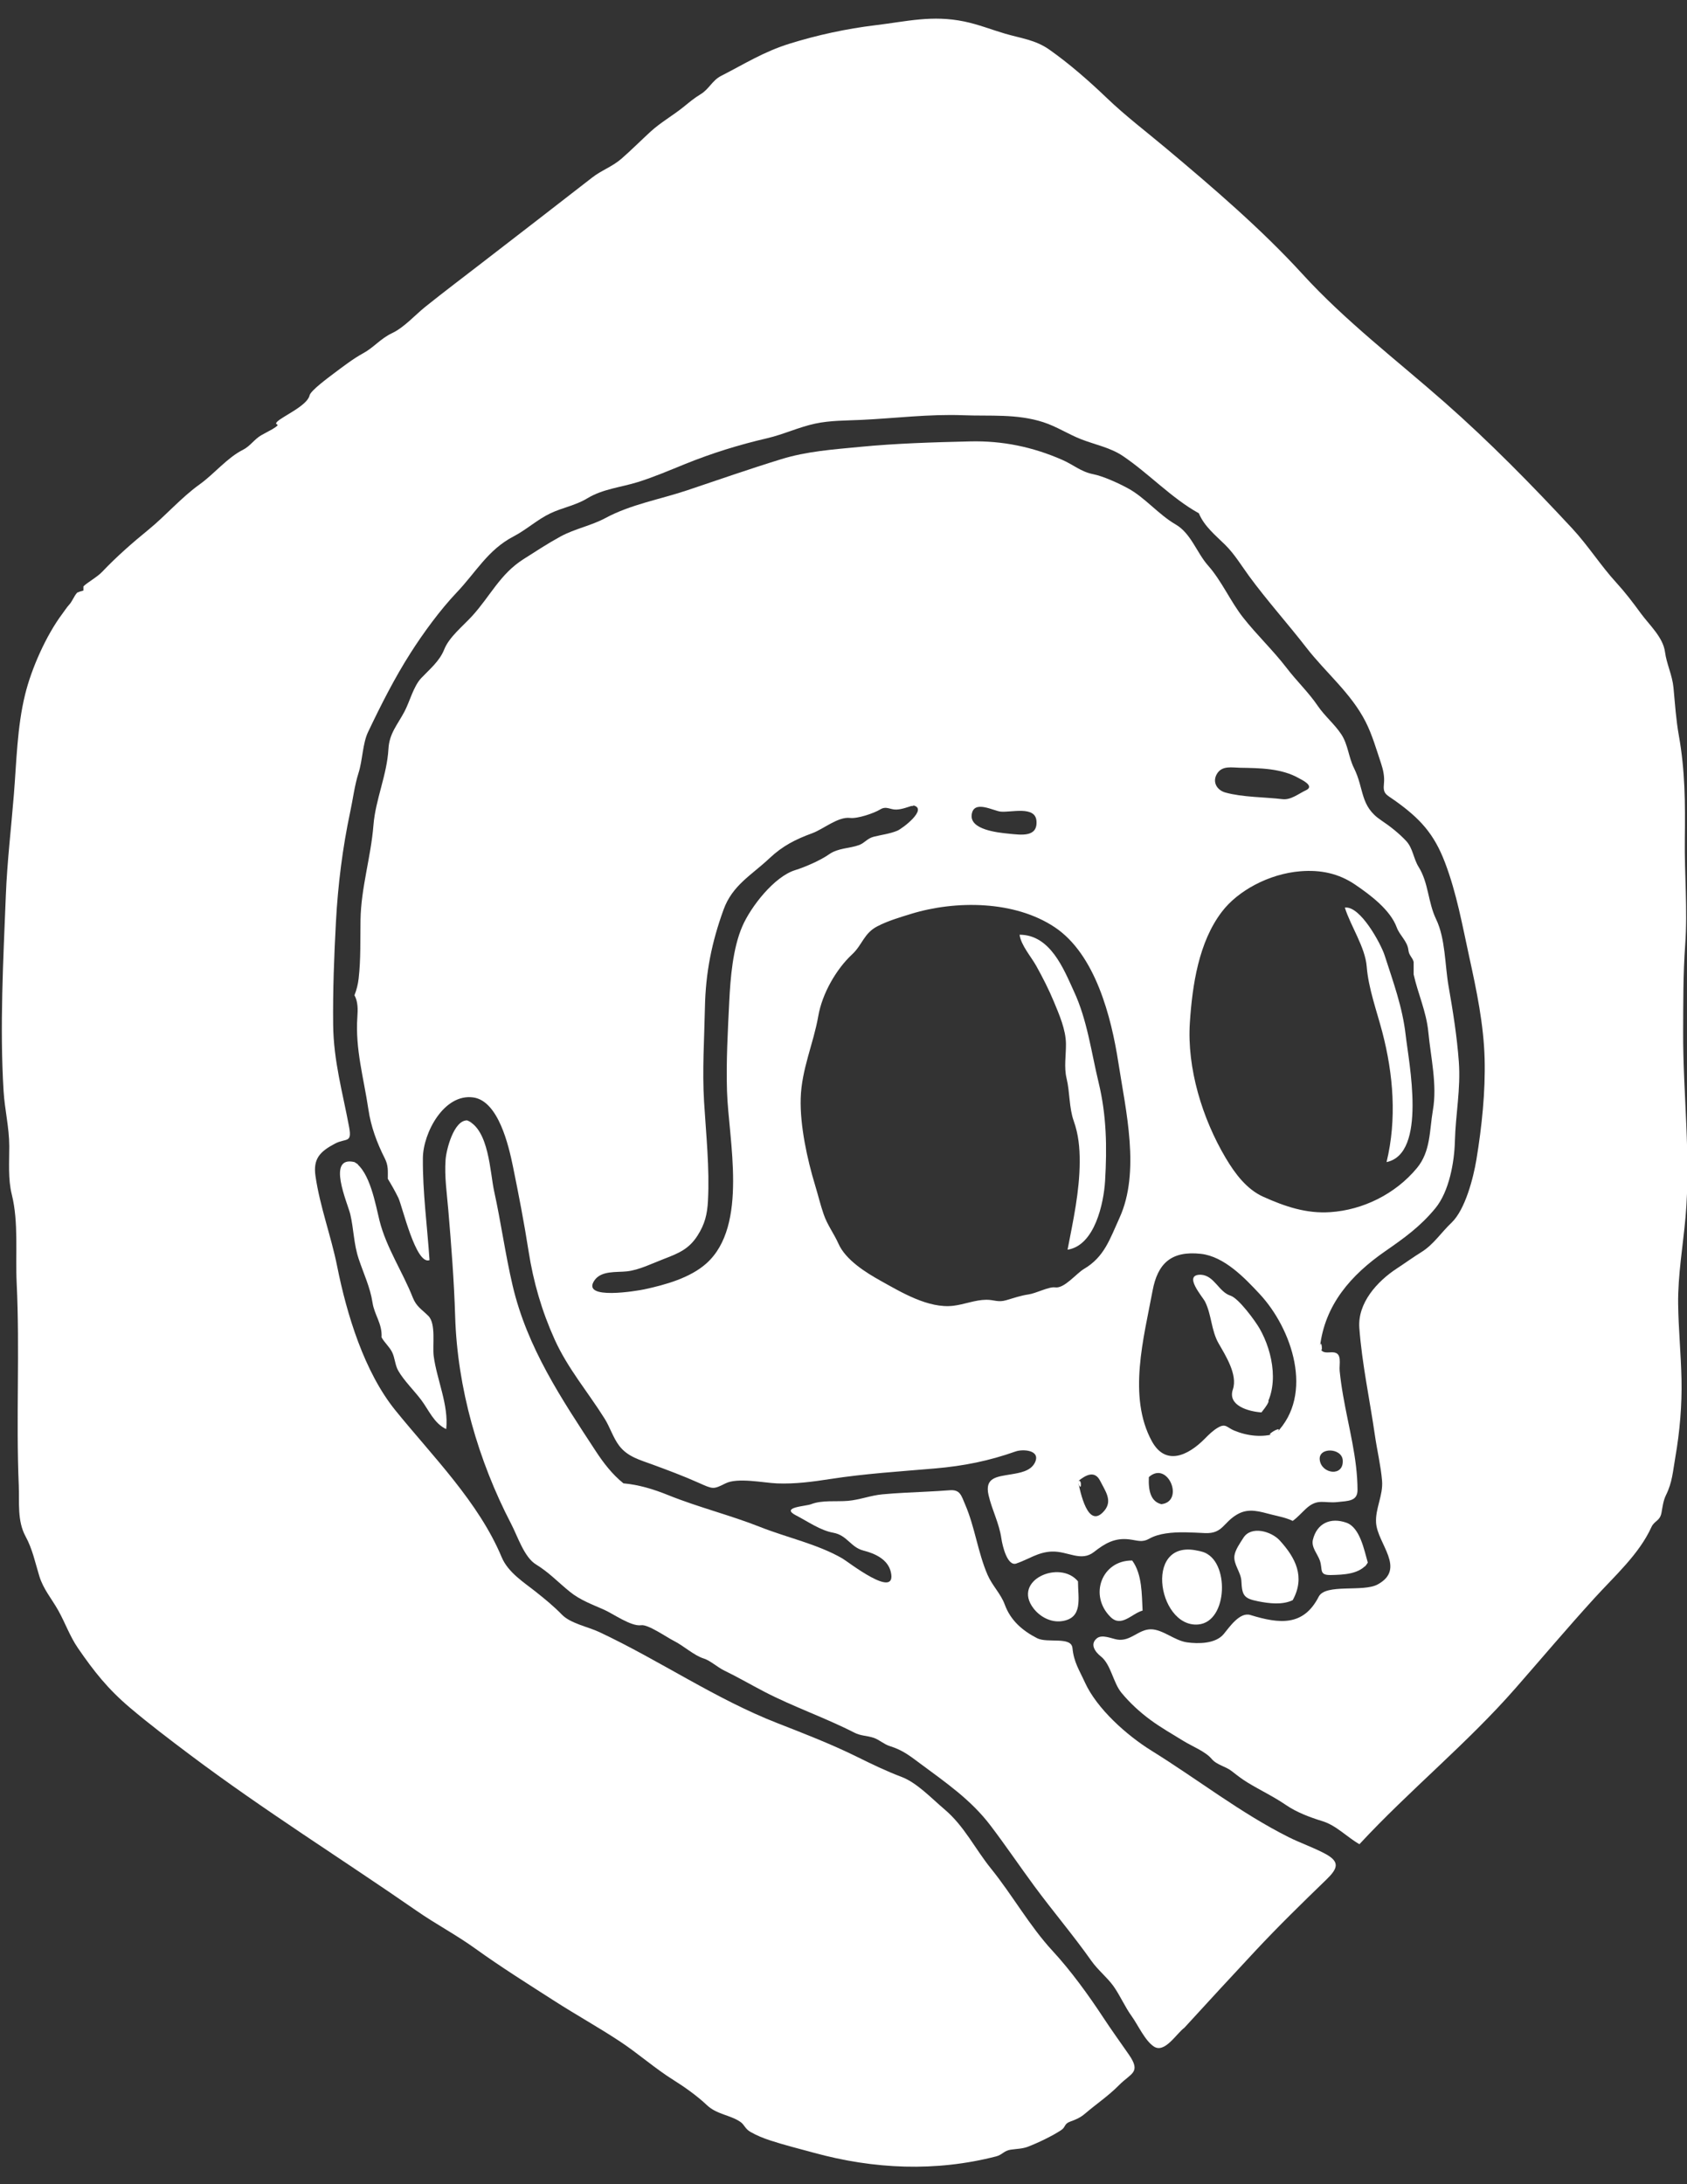 <?xml version="1.0" encoding="utf-8"?>
<!-- Generator: Adobe Illustrator 17.1.0, SVG Export Plug-In . SVG Version: 6.00 Build 0)  -->
<!DOCTYPE svg PUBLIC "-//W3C//DTD SVG 1.1//EN" "http://www.w3.org/Graphics/SVG/1.1/DTD/svg11.dtd">
<svg version="1.1" xmlns="http://www.w3.org/2000/svg" xmlns:xlink="http://www.w3.org/1999/xlink" x="0px" y="0px"
	 viewBox="0 0 612 792" enable-background="new 0 0 612 792" xml:space="preserve">
<rect x="0" y="0" width="612" height="792" fill="#333333" stroke="none"/>
<g id="Layer_2">
</g>
<g id="Layer_1">
	<g>
		<path fill="#FFFFFF" d="M493.171,668.715c-4.61-2.623-8.343-6.804-13.523-8.384c-4.374-1.335-9.284-3.187-13.082-5.791
			c-4.503-3.087-9.206-5.288-13.855-8.106c-2.072-1.256-3.904-2.668-5.804-4.166c-2.377-1.873-5.471-2.217-7.419-4.553
			c-2.152-2.581-7.138-4.57-10.104-6.399c-4.023-2.481-8.185-4.831-11.996-7.636c-3.875-2.852-7.511-6.183-10.572-9.9
			c-3.012-3.658-3.792-10.242-7.436-13.143c-2.037-1.585-4.123-4.399-1.469-6.572c1.919-1.571,5.432,0.158,7.486,0.462
			c4.812,0.71,7.645-3.762,12.137-3.735c4.298,0.033,8.548,4.09,13.064,4.73c4.135,0.586,10.42,0.537,13.345-3.019
			c2.051-2.493,5.833-8.072,9.641-6.901c10.716,3.296,19.315,4.091,24.815-6.639c2.47-4.818,16.079-1.559,21.364-4.426
			c10.455-5.672-0.025-14.726-0.552-22.321c-0.354-5.189,2.621-9.987,2.164-15.335c-0.472-5.522-1.81-10.99-2.601-16.475
			c-1.858-12.88-4.686-25.91-5.642-38.887c-0.662-8.985,6.385-16.847,13.651-21.592c2.92-1.911,5.982-4.133,9.081-6.049
			c4.245-2.701,6.909-6.899,10.732-10.543c4.951-4.718,7.917-16.238,9.029-22.978c1.939-11.747,3.278-24.569,2.957-36.47
			c-0.336-12.482-2.911-24.73-5.57-36.884c-2.551-11.66-4.546-23.023-8.802-34.229c-3.988-10.503-9.088-15.981-18.13-22.444
			c-3.189-2.279-4.437-2.353-4.022-6.193c0.27-2.5-0.259-4.983-1.05-7.34c-1.652-4.926-3.221-10.411-5.58-15.041
			c-5.29-10.421-14.45-17.808-21.502-26.904c-6.849-8.835-14.273-17.052-20.85-26.037c-2.758-3.785-5.26-7.943-8.605-11.245
			c-3.527-3.482-7.612-6.738-9.557-11.45c-9.905-5.476-18.153-14.428-27.595-20.791c-4.503-3.035-10.072-4.09-15.068-6.036
			c-4.721-1.838-8.928-4.644-13.776-6.206c-9.656-3.11-19.255-2.135-29.021-2.518c-12.442-0.473-24.624,1.106-37.017,1.688
			c-5.561,0.261-11.218,0.171-16.689,1.344c-5.941,1.272-11.482,3.913-17.397,5.298c-10.247,2.375-20,5.389-29.9,9.397
			c-5.62,2.275-11.207,4.676-16.999,6.491c-6.271,1.963-12.685,2.461-18.41,5.923c-4.313,2.608-8.904,3.308-13.359,5.424
			c-4.717,2.222-8.692,5.947-13.362,8.369c-9.337,4.842-13.664,13.036-20.68,20.376c-6,6.341-12.016,14.555-16.72,21.927
			c-5.794,9.079-10.735,18.849-15.408,28.66c-1.983,4.164-1.948,10.154-3.471,14.909c-1.398,4.364-2.027,9.552-2.976,13.929
			c-2.788,13.08-4.473,26.564-5.19,39.911c-0.667,12.412-1.155,24.939-1.015,37.37c0.148,13.17,3.439,24.463,5.81,37.196
			c1.097,5.892-1.181,3.8-5.159,5.91c-5.414,2.872-7.974,5.44-7.061,11.745c1.606,11.096,5.692,21.869,7.868,32.762
			c3.477,17.402,9.827,38.256,21.112,52.195c13.43,16.588,30.209,33.264,38.56,53.247c2.347,5.615,8.23,9.228,12.402,12.566
			c3.23,2.577,6.374,5.107,9.467,8.283c3.115,3.198,9.518,4.414,13.519,6.292c21.977,10.315,42.171,24.288,64.755,33.089
			c9.673,3.779,19.48,7.568,29.011,12.277c5.208,2.573,10.448,5.105,15.888,7.156c5.614,2.117,10.919,7.814,15.565,11.735
			c7.255,6.124,11.075,14.297,16.907,21.514c7.767,9.611,13.993,20.828,22.369,29.886c6.578,7.113,12.978,15.94,18.342,24.099
			c2.999,4.562,6.171,8.951,9.282,13.431c4.602,6.627,0.814,6.703-3.532,11.114c-3.784,3.84-8.214,6.819-12.296,10.3
			c-1.771,1.51-3.286,2.153-5.436,2.926c-2.257,0.812-1.596,1.989-3.236,3.064c-3.096,2.087-8.497,4.673-12.105,6.049
			c-1.983,0.762-4.193,0.76-6.265,1.073c-2.426,0.366-2.984,1.842-5.255,2.427c-21.942,5.656-44.393,4.653-66.161-1.328
			c-5.266-1.447-10.609-2.755-15.798-4.459c-2.475-0.812-4.903-1.789-7.166-3.089c-2.053-1.18-2.12-2.613-3.736-3.69
			c-3.665-2.471-8.583-2.673-12.098-6.049c-3.409-3.234-8.078-6.574-12.066-9.059c-6.759-4.212-12.685-9.539-19.488-14.032
			c-7.627-5.037-15.754-9.543-23.678-14.624c-9.652-6.189-19.434-12.316-28.733-19.009c-6.945-5.006-14.375-8.897-21.179-13.621
			c-27.305-18.929-55.576-36.547-82.443-56.737c-7.313-5.493-14.65-11.052-21.645-16.97c-8.071-6.827-13.066-13.17-18.906-21.649
			c-2.901-4.211-4.619-9.128-7.098-13.579c-2.389-4.281-5.454-7.749-6.918-12.543c-1.504-4.922-2.48-9.789-4.967-14.349
			c-3.085-5.657-2.231-12.258-2.481-18.485c-1.03-24.445,0.412-48.93-0.758-73.369c-0.501-10.35,0.746-22.071-1.766-32.115
			c-1.411-5.64-0.904-11.794-0.923-17.554c-0.022-6.876-1.651-13.231-2.064-20.007c-1.419-23.328-0.116-47.243,0.822-70.978
			c0.488-12.338,1.935-24.306,2.917-36.557C6,276.137,6.216,263.622,9.081,251.945c2.26-9.362,7.622-21.536,13.614-29.495
			c0.559-0.751,1.616-2.327,2.267-3.025c1.284-1.347,1.782-3.128,3.025-4.533c0.734-0.321,1.492-0.572,2.274-0.751
			c0.014-0.505,0.014-1.011,0-1.516c1.357-1.394,4.931-3.314,6.801-5.281c5.151-5.417,10.85-10.431,16.645-15.148
			c6.426-5.221,12.035-11.793,18.744-16.585c5.231-3.736,9.99-9.662,15.673-12.5c2.656-1.326,4.159-3.896,6.76-5.352
			c1.311-0.686,2.612-1.393,3.9-2.12c4.066-2.449,0.153-1.115,1.815-2.777c2.021-1.959,10.876-5.8,11.698-9.468
			c0.404-1.802,6.955-6.568,8.724-7.922c3.106-2.329,7.207-5.479,10.73-7.382c3.804-2.055,6.33-5.34,10.497-7.299
			c4.353-2.046,8.29-6.534,12.062-9.56c6.857-5.502,13.566-10.536,20.418-15.837c13.789-10.633,26.593-20.512,40.092-31.011
			c3.339-2.62,7.251-3.915,10.59-6.8c3.661-3.193,7.017-6.567,10.59-9.846c3.709-3.399,8.25-5.925,12.158-9.115
			c1.949-1.591,3.837-3.159,6.003-4.454c3.041-1.818,4.22-5.008,7.391-6.623c8.447-4.304,15.436-8.775,24.89-11.714
			c10.033-3.118,20.656-5.424,31.083-6.678c11.575-1.392,20.59-3.774,32.323-1.351c5.082,1.05,9.785,2.937,14.736,4.397
			c5.743,1.684,11.021,2.232,16.068,5.782c7.318,5.147,14.443,11.395,20.91,17.588c6.788,6.5,14.086,12.022,21.372,18.127
			c17.074,14.306,34.724,29.43,49.568,45.681c15.604,17.083,34.22,31.24,51.58,46.515c16.332,14.37,31.495,29.818,46.301,45.751
			c5.671,6.103,10.523,13.707,15.845,19.484c3.508,3.865,6.051,7.213,9.074,11.348c3.027,4.13,8.017,8.607,8.714,13.917
			c0.578,4.402,2.645,8.342,3.085,12.999c0.548,5.797,0.912,11.568,1.94,17.31c2.265,12.653,2.341,24.611,2.171,37.439
			c-0.172,12.898,1.056,25.57,0.132,38.48c-0.765,10.695-0.695,20.821-0.74,31.524c-0.094,22.285,2.844,45.015,0.856,67.286
			c-0.924,10.351-2.793,20.937-2.672,31.35c0.104,9.005,1.02,18.178,1.217,27.368c0.2,9.315-0.625,18.982-2.226,28.173
			c-0.899,5.158-1.104,9.175-3.356,13.713c-1.054,2.125-1.259,4.232-1.686,6.529c-0.563,3.023-2.605,2.833-3.665,5.214
			c-4.493,9.85-13.365,17.708-20.782,25.859c-9.661,10.617-18.944,21.592-28.398,32.394
			C532.303,632.157,511.317,649.127,493.171,668.715C489.284,666.504,502.092,659.085,493.171,668.715z"/>
		<path fill="#FFFFFF" d="M478.806,488.706c0.986,2.332,2.856,1.552,4.789,1.653c3.465,0.182,2.158,4.264,2.402,6.742
			c0.582,5.916,1.724,11.755,2.912,17.573c1.152,5.643,2.347,11.289,3.019,17.015c0.334,2.846,0.538,5.71,0.545,8.576
			c0.011,4.146-3.454,3.96-7.263,4.39c-4.796,0.54-7.211-1.505-11.473,2.445c-1.589,1.472-2.999,3.114-4.771,4.385
			c-2.388-1.147-5.015-1.634-7.565-2.267c-4.343-1.083-8.305-2.542-12.529-0.115c-5.171,2.971-5.249,7.084-11.741,6.804
			c-4.716-0.204-9.512-0.586-14.205,0.126c-2.079,0.315-4.156,0.871-6.005,1.9c-2.672,1.488-4.231,0.621-7.251,0.253
			c-5.243-0.639-8.804,1.423-12.769,4.544c-4.765,3.752-9.478-0.334-15.341-0.122c-4.984,0.18-8.365,2.79-12.881,4.335
			c-3.228,1.104-5.014-6.364-5.41-9.099c-0.814-5.615-3.381-10.241-4.641-15.677c-1.493-6.438,2.996-6.694,8.119-7.561
			c3.052-0.517,7.1-1.092,8.658-4.202c2.31-4.612-4.27-5.052-6.984-4.092c-9.596,3.395-18.766,5.256-29.21,6.154
			c-12.762,1.098-25.408,1.876-38.082,3.843c-6.388,0.991-12.76,1.833-19.239,1.578c-4.785-0.188-14.285-2.209-18.667-0.018
			c-4.554,2.277-4.499,2.151-9.968-0.285c-5.406-2.408-10.951-4.479-16.503-6.522c-4.515-1.673-9.027-2.788-12.105-6.807
			c-2.236-2.932-3.38-6.808-5.298-9.832c-6.106-9.744-13.344-18.128-18.148-28.744c-4.669-10.337-7.71-20.84-9.455-32.032
			c-1.601-10.266-3.551-20.357-5.675-30.748c-1.499-7.261-5.192-23.677-14.372-24.962c-10.638-1.492-18.192,12.865-18.286,21.931
			c-0.127,12.251,1.598,24.833,2.405,37.066c-4.972,1.904-9.873-19.663-11.323-22.626c-1.152-2.353-2.447-4.632-3.807-6.87
			c0-2.937,0.232-4.771-1.1-7.411c-2.869-5.685-5.014-11.455-5.946-17.764c-1.677-11.349-4.803-21.821-4.003-33.465
			c0.181-2.637,0.28-5.519-1.049-7.923c0.78-1.959,1.268-3.956,1.516-6.049c0.813-7.069,0.56-14.199,0.681-21.299
			c0.199-11.735,3.77-22.696,4.692-34.333c0.735-9.281,4.913-18.171,5.439-27.652c0.312-5.612,3.291-8.752,5.82-13.538
			c1.902-3.588,3.254-9.133,6.056-12.105c3.085-3.262,6.661-6.128,8.367-10.432c1.782-4.493,6.796-8.444,10.188-12.172
			c6.529-7.177,10.048-15.12,18.512-20.512c4.427-2.817,8.817-5.7,13.426-8.216c5.293-2.89,11.1-3.897,16.388-6.743
			c9.192-4.947,19.796-6.748,29.583-10.031c11.397-3.823,22.659-7.76,34.16-11.295c9.357-2.876,18.612-3.492,28.441-4.448
			c13.276-1.291,26.771-1.682,40.102-1.997c11.695-0.277,22.644,1.987,33.378,6.681c4.077,1.783,6.77,4.318,11.215,5.201
			c3.738,0.742,9.294,3.311,12.65,5.136c6.076,3.272,11.109,9.518,17.27,13.083c5.617,3.25,7.63,10.228,11.79,14.924
			c4.983,5.625,8.097,13.004,12.76,18.914c4.957,6.283,10.785,11.777,15.668,18.125c3.742,4.901,8.006,8.904,11.356,13.831
			c2.523,3.712,6.066,6.58,8.541,10.319c2.458,3.715,2.626,8.293,4.598,12.236c3.792,7.581,2.084,13.761,9.888,18.956
			c3.191,2.124,6.428,4.681,9.05,7.483c2.459,2.627,2.633,6.398,4.513,9.403c3.631,5.802,3.368,12.795,6.35,18.974
			c3.391,7.024,3.157,16.524,4.511,24.253c1.594,9.101,3.06,18.246,3.731,27.468c0.718,9.866-1.191,19.058-1.435,28.823
			c-0.189,7.538-2.089,18.203-7.083,24.252c-5.532,6.702-11.275,10.784-18.198,15.585
			C490.182,462.259,480.536,473.062,478.806,488.706C480.197,491.995,479.307,484.18,478.806,488.706z M471.241,282.205
			c-6.327-3.632-14.228-3.691-21.342-3.809c-2.991-0.049-6.489-0.869-8.357,2.099c-1.889,3-0.092,6.015,2.971,6.873
			c6.211,1.739,14.299,1.645,20.746,2.414c3.058,0.365,5.846-1.998,8.523-3.241C477.138,284.985,472.029,282.66,471.241,282.205
			C468.14,280.425,472.423,282.887,471.241,282.205z M331.309,292.037c-1.961,0.588-3.984,1.426-6.056,1.516
			c-2.306,0.108-3.7-1.406-5.903-0.062c-2.332,1.422-8.277,3.421-10.955,3.101c-4.396-0.526-9.643,4.041-13.729,5.538
			c-6.094,2.232-10.743,4.586-15.517,9.078c-6.586,6.197-13.437,9.739-16.668,18.647c-4.317,11.907-6.503,22.871-6.755,35.558
			c-0.228,11.436-1.001,22.674-0.306,34.118c0.725,11.925,2.035,23.916,1.411,35.875c-0.256,4.912-1.132,8.49-3.788,12.634
			c-3.099,4.835-6.736,6.373-12.223,8.469c-4.139,1.581-8.956,4.007-13.39,4.493c-3.779,0.415-9.291-0.355-11.784,3.281
			c-5.033,7.34,15.86,3.725,18.09,3.244c7.653-1.647,16.689-4.159,22.571-9.449c15.265-13.727,7.98-44.87,7.431-62.382
			c-0.339-10.805,0.284-21.777,0.817-32.578c0.423-8.569,1.294-19.27,4.725-27.193c3.058-7.098,11.57-18.048,19.163-20.4
			c3.609-1.117,9.253-3.572,12.304-5.736c3.291-2.335,7.509-2.114,10.892-3.366c2.081-0.758,2.943-2.414,5.302-3.01
			c2.878-0.728,5.777-1.042,8.547-2.177C327.384,300.459,336.789,293.282,331.309,292.037
			C329.641,292.538,331.921,292.176,331.309,292.037z M363.071,294.304c-2.684-0.234-9.91-4.478-10.573,1.147
			c-0.635,5.387,9.314,6.438,13.435,6.848c4.528,0.45,10.571,1.39,10.064-4.669C375.537,292.122,366.828,294.649,363.071,294.304
			C361.875,294.199,367.229,294.686,363.071,294.304z M482.582,439.533c11.776-0.774,23.603-6.523,31.44-15.988
			c5.034-6.08,4.519-13.617,5.807-21.066c1.587-9.172-0.785-19.062-1.669-28.246c-0.718-7.458-3.817-14.022-5.326-20.919
			c0.007-1.513,0.007-3.027,0-4.54c-0.487-1.764-1.678-2.203-1.914-4.328c-0.353-3.174-3.151-5.24-4.227-8.176
			c-2.326-6.346-9.563-11.75-15.038-15.475c-6.01-4.1-12.558-5.454-19.887-4.87c-11.493,0.916-22.791,7.134-28.521,14.709
			c-8.396,10.989-10.696,26.543-11.594,40.14c-1.096,16.613,4.539,34.833,12.959,49.048c3.424,5.78,7.669,11.438,13.68,14.136
			C466.113,437.467,473.873,440.127,482.582,439.533C485.119,439.367,470.448,440.361,482.582,439.533z M330.552,331.364
			c-4.135,1.277-8.358,2.509-12.224,4.495c-4.962,2.55-5.436,6.703-9.186,10.184c-5.823,5.405-10.883,14.294-12.28,22.333
			c-1.751,10.075-6.099,19.328-6.391,29.958c-0.271,9.852,2.361,22.008,5.215,31.397c1.134,3.729,1.916,7.109,3.112,10.554
			c1.34,3.923,3.723,6.975,5.374,10.69c2.608,5.869,9.865,10.423,15.418,13.508c7.399,4.11,17.208,10.046,26.207,9.001
			c4.01-0.465,7.937-2.149,11.992-2.182c2.858-0.025,4.252,1.041,7.235,0.16c2.716-0.801,5.293-1.689,8.109-2.097
			c2.745-0.397,7.422-2.889,9.64-2.555c3.337,0.504,7.696-5.059,10.448-6.675c7.425-4.36,9.39-10.838,12.889-18.49
			c7.649-16.727,2.28-38.989-0.39-56.283c-2.553-16.533-8.323-39.286-23.073-49.134C368.05,326.486,346.676,326.429,330.552,331.364
			C323.64,333.498,334.459,330.168,330.552,331.364z M462.918,519.71c13.95-14.09,5.751-37.973-5.973-50.53
			c-5.422-5.808-12.787-13.554-21.263-14.531c-10.883-1.201-15.737,3.59-17.56,13.382c-3.175,17.06-9.073,38.333-0.295,54.495
			c4.96,9.132,13.096,5.353,19.183-0.791c1.514-1.528,3.054-3.072,4.944-4.143c2.714-1.538,3.176,0.049,5.735,1.118
			C452.389,520.676,458.024,521.38,462.918,519.71C467.09,515.496,456.215,521.997,462.918,519.71z M487.115,529.549
			c-0.24-4.594-8.877-4.9-8.347-0.216C479.348,534.457,487.451,535.64,487.115,529.549
			C486.913,525.697,487.226,531.565,487.115,529.549z M416.777,535.598c-0.229,5.013,0.702,8.879,4.54,9.825
			C429.849,544.449,423.668,529.423,416.777,535.598z M391.065,537.114c0.827,3.687,3.549,17.816,9.553,10.69
			c3.094-3.673,0.339-7.144-1.495-10.811C397.116,532.979,393.782,534.906,391.065,537.114
			C392.219,542.259,392.733,535.758,391.065,537.114z"/>
		<path fill="#FFFFFF" d="M487.873,329.104c5.588-0.79,13.106,13.175,14.442,17.33c3.121,9.703,6.468,18.697,7.627,28.904
			c1.123,9.895,7.842,42.972-6.939,46.041c3.78-15.51,2.47-31.858-1.542-47.143c-1.996-7.603-5.042-15.894-5.652-23.734
			C495.258,343.443,490.017,335.909,487.873,329.104C490.48,328.735,489.076,332.921,487.873,329.104z"/>
		<path fill="#FFFFFF" d="M369.878,338.936c11.161,0,16.009,12.463,19.663,20.428c4.888,10.447,6.301,21.978,9.017,33.213
			c2.872,11.88,3.059,23.44,2.338,35.609c-0.477,8.019-3.714,23.431-13.614,24.962c2.033-10.554,4.371-21.076,4.406-31.882
			c0.017-5.148-0.436-9.922-2.162-14.776c-1.728-4.86-1.378-10.387-2.594-15.435c-1.002-4.16-0.178-8.387-0.233-12.598
			c-0.068-5.172-2.438-10.561-4.395-15.275c-1.839-4.433-4.03-8.715-6.36-12.907C374.041,346.848,370.385,342.752,369.878,338.936
			C370.379,338.936,369.997,339.826,369.878,338.936z"/>
		<path fill="#FFFFFF" d="M169.434,406.249c7.983,3.32,8.31,18.811,9.832,25.72c2.495,11.329,4.048,22.872,6.692,34.149
			c5.292,22.575,17.683,41.013,30.196,60.113c2.809,4.289,5.99,8.407,10.011,11.635c5.611,0.5,10.991,2.157,16.193,4.254
			c11.006,4.437,22.504,7.256,33.457,11.59c9.668,3.826,20.742,6.178,29.768,11.385c1.864,1.036,19.929,15.28,17.595,4.964
			c-1.065-4.709-5.881-6.774-9.98-7.828c-4.613-1.187-5.865-5.543-10.903-6.453c-4.781-0.863-9.198-4.073-13.458-6.252
			c-5.94-3.038,3.38-3.307,5.398-4.094c4.066-1.571,9.136-0.846,13.402-1.217c4.235-0.368,8.179-1.959,12.47-2.362
			c5.365-0.504,10.755-0.7,16.135-0.974c2.759-0.141,5.519-0.295,8.274-0.509c3.815-0.297,4.201,1.887,5.628,5.199
			c3.54,8.212,4.569,17.263,8.116,25.472c1.702,3.939,4.82,6.884,6.237,10.769c2.104,5.77,6.403,9.464,11.709,12.195
			c3.781,1.946,12.433-0.758,12.857,3.592c0.502,5.147,2.445,7.9,4.489,12.4c4.369,9.616,15.221,19.251,24.203,24.823
			c16.683,10.349,32.318,22.602,49.685,31.317c4.371,2.193,9.035,3.747,13.348,6.067c5.432,2.922,4.53,5.334,0.367,9.359
			c-8.771,8.481-17.373,16.878-25.719,25.806c-8.654,9.258-17.236,18.582-25.795,27.927c-2.79,1.998-7.065,9.318-10.985,6.82
			c-3.25-2.07-5.823-7.86-8.087-10.995c-2.51-3.475-4.201-7.521-6.647-10.963c-2.37-3.26-5.636-5.797-8.01-9.161
			c-6.561-9.297-13.981-17.986-20.734-27.155c-5.357-7.263-10.41-14.758-15.881-21.937c-7.052-9.286-16.14-15.502-25.477-22.436
			c-3.884-2.884-6.323-4.853-11.044-6.337c-2.165-0.68-3.761-2.299-5.838-2.996c-2.507-0.836-4.574-0.631-7.043-1.892
			c-10.661-5.445-22.079-9.335-32.668-14.843c-4.85-2.523-9.548-5.262-14.47-7.649c-2.578-1.251-5.058-3.619-7.482-4.377
			c-3.529-1.104-7.276-4.622-10.824-6.393c-2.616-1.306-9.32-6.041-11.855-5.671c-3.643,0.532-10.182-4.179-13.491-5.639
			c-4.257-1.879-8.63-3.476-12.296-6.429c-4.243-3.418-7.642-7.091-12.365-9.974c-4.278-2.611-6.633-10.135-8.977-14.638
			c-12.008-23.071-19.557-49.331-20.348-75.333c-0.389-12.792-1.407-25.81-2.485-38.532c-0.509-6.056-1.429-12.133-0.991-18.226
			C161.903,416.905,164.591,406.249,169.434,406.249C173.814,408.071,169.183,406.249,169.434,406.249z"/>
		<path fill="#FFFFFF" d="M128.591,421.379c5.614,3.42,7.645,15.421,9.074,21.179c2.441,9.801,8.414,18.621,12.098,27.979
			c1.297,3.242,3.185,4.203,5.618,6.609c2.861,2.829,1.444,10.695,1.953,14.577c1.132,8.576,5.485,17.756,4.54,26.471
			c-4.407-2.032-6.325-6.924-9.081-10.576c-2.558-3.401-6.261-6.987-8.323-10.597c-1.206-2.113-1.173-4.649-2.267-6.807
			c-0.999-1.965-2.749-3.363-3.783-5.298c0.288-4.957-2.61-8.096-3.285-12.603c-0.828-5.527-3.281-10.604-5.023-15.865
			c-1.819-5.493-1.774-10.788-3.04-16.157C126.135,436.349,118.302,418.938,128.591,421.379
			C132.506,423.764,126.276,420.83,128.591,421.379z"/>
		<path fill="#FFFFFF" d="M457.62,512.145c-4.603-0.312-12.378-2.434-10.368-8.329c1.811-5.309-2.62-12.236-5.187-16.716
			c-2.672-4.665-2.509-10.263-4.866-15.04c-0.936-1.911-8.281-10.012-1.509-9.832c4.859,0.299,6.423,6.228,10.691,7.581
			c2.958,0.937,8.952,9.111,10.56,11.914C461.92,490.4,464.414,503.74,457.62,512.145
			C452.899,511.825,465.303,502.64,457.62,512.145z"/>
		<path fill="#FFFFFF" d="M496.203,566.609c-2.673,4.257-8.933,4.407-13.365,4.506c-4.496,0.101-2.905-2.018-4.032-5.271
			c-0.836-2.367-3.171-4.808-2.528-7.497c1.431-5.988,6.4-8.265,12.192-6.195C493.412,553.919,494.926,562.245,496.203,566.609
			C493.574,570.795,495.605,564.565,496.203,566.609z"/>
		<path fill="#FFFFFF" d="M468.967,580.223c-3.79,1.819-8.522,1.202-12.486,0.429c-5.268-1.027-5.885-2.124-6.139-7.366
			c-0.155-3.185-2.951-6.08-2.517-9.214c0.297-2.144,2.109-4.652,3.226-6.428c2.857-4.541,10.187-2.363,13.186,0.914
			C470.055,564.917,473.568,571.826,468.967,580.223C464.288,582.469,471.074,576.378,468.967,580.223z"/>
		<path fill="#FFFFFF" d="M436.441,562.826c9.614,2.847,9.192,25.258-1.746,26.216C419.608,590.363,414.346,555.744,436.441,562.826
			C443.602,564.947,429.195,560.504,436.441,562.826z"/>
		<path fill="#FFFFFF" d="M410.728,565.851c3.66,4.976,3.464,12.29,3.776,18.155c-3.892,1.043-7.659,6.221-11.609,2.343
			C394.922,578.519,399.672,565.74,410.728,565.851C413.822,570.058,406.584,565.809,410.728,565.851z"/>
		<path fill="#FFFFFF" d="M391.065,573.409c0,6.1,1.952,13.38-5.934,14.436c-3.94,0.527-7.852-1.578-10.212-4.652
			C367.068,572.967,384.513,565.434,391.065,573.409C391.065,577.191,388.249,569.981,391.065,573.409z"/>
	</g>
</g>
</svg>
